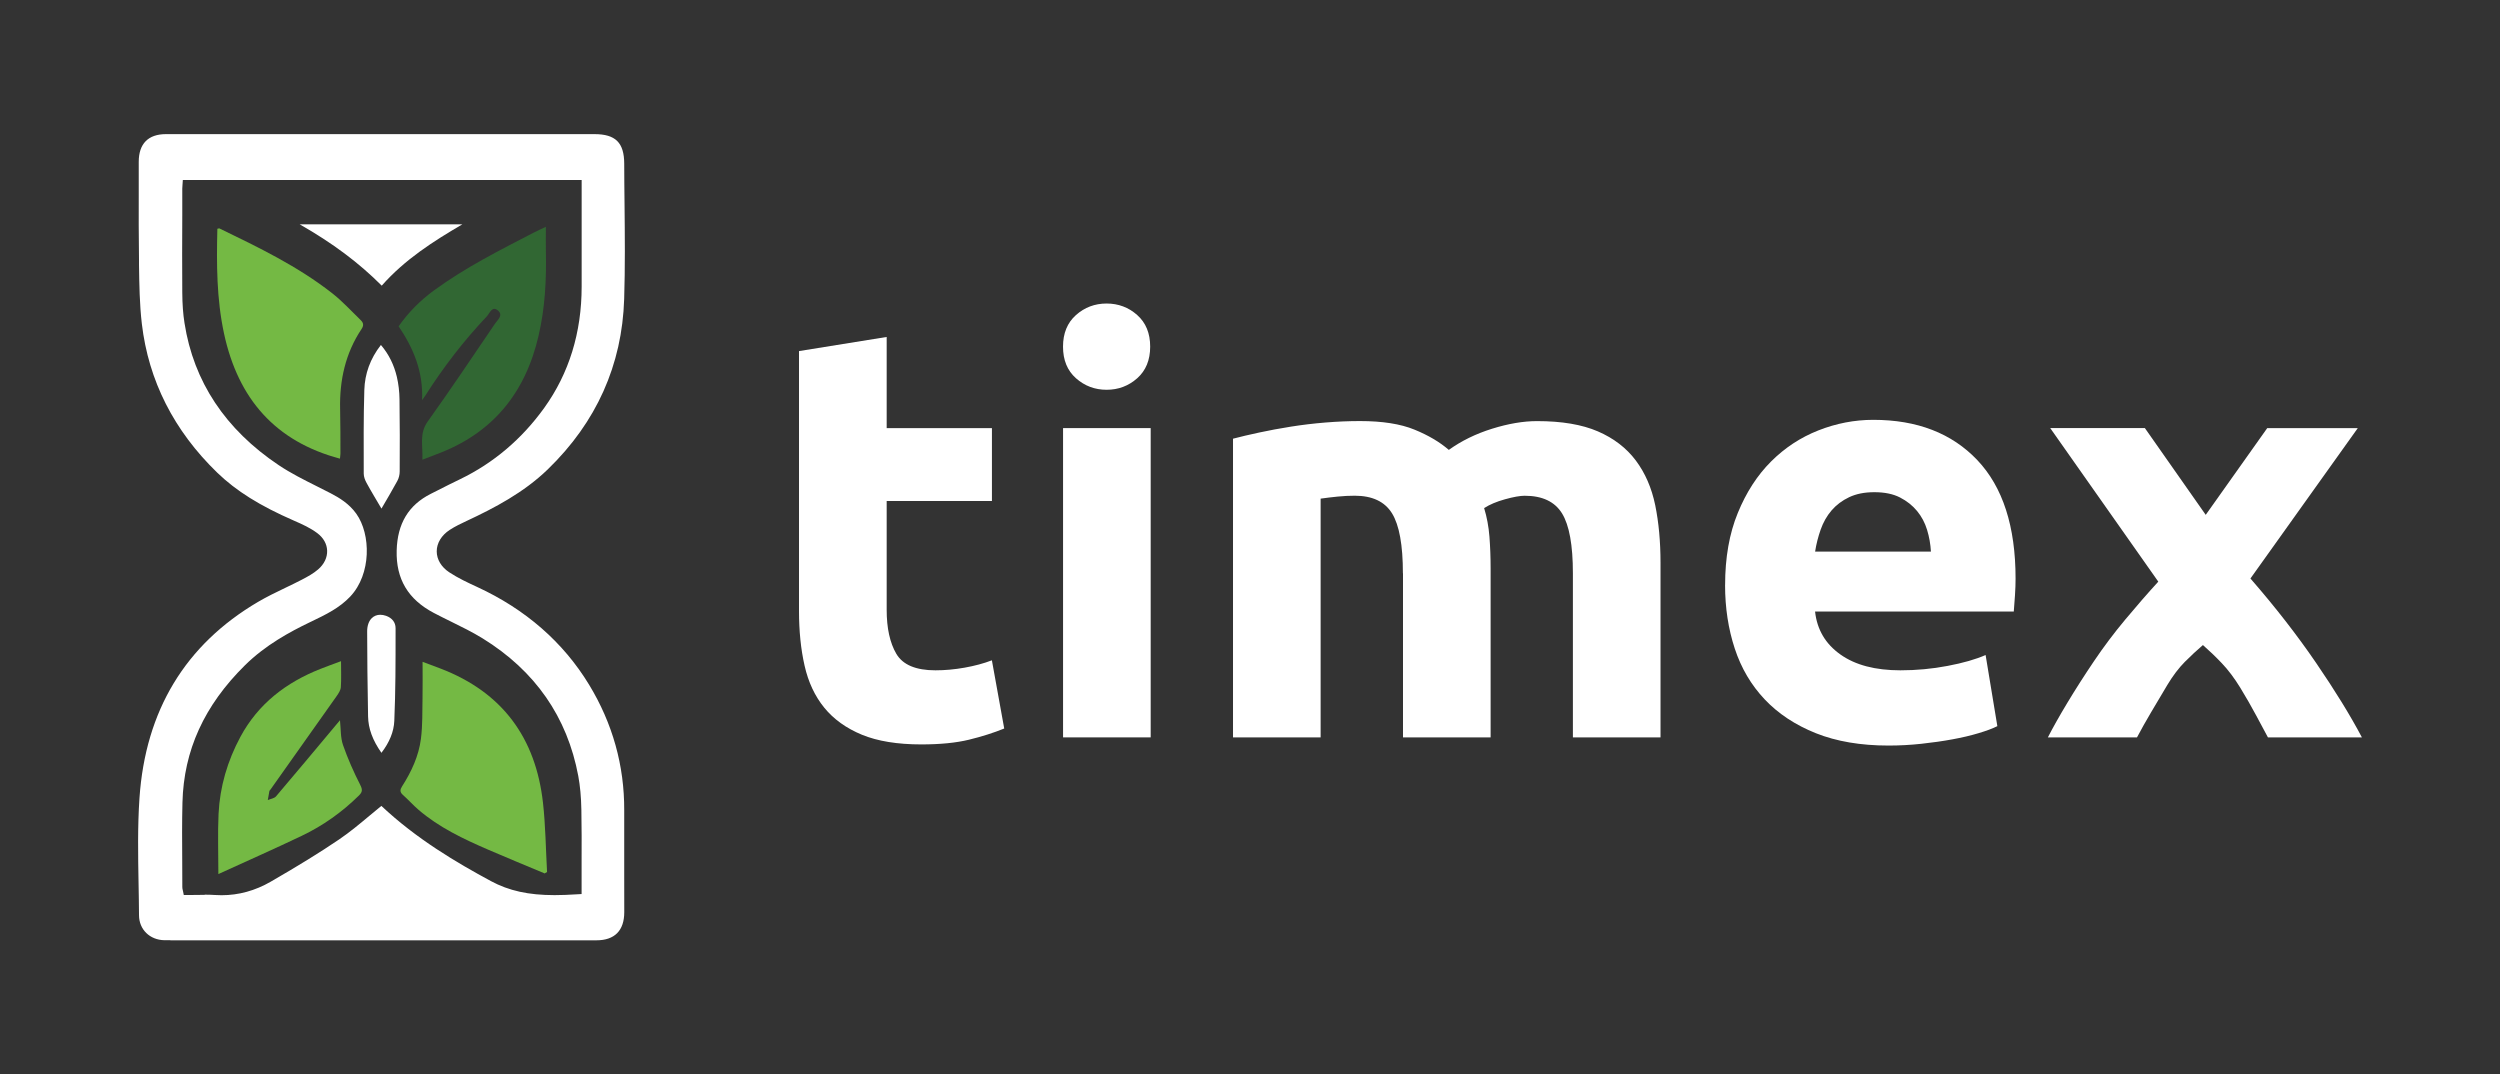 <?xml version="1.0" encoding="UTF-8"?>
<svg id="Layer_1" data-name="Layer 1" xmlns="http://www.w3.org/2000/svg" viewBox="0 0 547.24 235.16"><rect x="0" y="0" width="547.24" height="235.16" fill="#333333" stroke="none"/>
  <defs>
    <style>
      .cls-1 {
        fill: #316733;
      }

      .cls-1, .cls-2, .cls-3 {
        stroke-width: 0px;
      }

      .cls-2 {
        fill: #fff;
      }

      .cls-3 {
        fill: #74b944;
      }
    </style>
  </defs>
  <g>
    <path class="cls-2" d="M174.91,76.85l19.18-3.09v19.95h23.04v15.96h-23.04v23.81c0,4.03.71,7.25,2.12,9.65,1.42,2.4,4.27,3.6,8.56,3.6,2.06,0,4.18-.19,6.37-.58s4.18-.92,5.98-1.61l2.7,14.93c-2.32.94-4.89,1.76-7.72,2.45-2.83.69-6.31,1.03-10.43,1.03-5.24,0-9.57-.71-13-2.12-3.43-1.42-6.18-3.39-8.24-5.92-2.06-2.53-3.5-5.6-4.31-9.2-.82-3.6-1.22-7.59-1.22-11.97v-56.89Z"/>
    <path class="cls-2" d="M251.77,75.88c0,2.93-.95,5.24-2.84,6.92-1.9,1.68-4.13,2.52-6.7,2.52s-4.81-.84-6.7-2.52c-1.9-1.68-2.84-3.99-2.84-6.92s.95-5.24,2.84-6.92c1.89-1.68,4.13-2.52,6.7-2.52s4.81.84,6.7,2.52c1.89,1.68,2.84,3.99,2.84,6.92Z"/>
    <rect class="cls-2" x="232.7" y="93.71" width="19.18" height="67.7"/>
    <path class="cls-2" d="M307.09,125.5c0-6.18-.79-10.55-2.38-13.13-1.59-2.57-4.31-3.86-8.17-3.86-1.2,0-2.45.06-3.73.19-1.29.13-2.53.28-3.73.45v52.26h-19.18v-65.38c1.63-.43,3.54-.88,5.73-1.35,2.19-.47,4.5-.9,6.95-1.29,2.45-.39,4.96-.69,7.53-.9,2.57-.21,5.1-.32,7.59-.32,4.89,0,8.86.62,11.91,1.87,3.05,1.24,5.55,2.73,7.53,4.44,2.75-1.97,5.9-3.52,9.46-4.63,3.56-1.11,6.84-1.67,9.85-1.67,5.41,0,9.85.75,13.32,2.25,3.47,1.5,6.24,3.63,8.3,6.37,2.06,2.75,3.47,6.01,4.25,9.78.77,3.78,1.16,7.98,1.16,12.61v38.23h-19.18v-35.91c0-6.18-.79-10.55-2.38-13.13-1.59-2.57-4.31-3.86-8.17-3.86-1.03,0-2.47.26-4.31.77-1.85.51-3.37,1.16-4.57,1.93.6,1.97.99,4.05,1.16,6.24.17,2.19.26,4.53.26,7.01v36.94h-19.18v-35.91Z"/>
    <path class="cls-2" d="M377.62,128.07c0-6.01.92-11.26,2.77-15.77,1.84-4.51,4.27-8.26,7.27-11.26,3-3,6.45-5.28,10.36-6.82,3.9-1.54,7.91-2.32,12.03-2.32,9.61,0,17.2,2.94,22.78,8.82,5.58,5.88,8.37,14.52,8.37,25.93,0,1.12-.04,2.34-.13,3.67-.09,1.33-.17,2.51-.26,3.54h-43.5c.43,3.95,2.27,7.08,5.54,9.4,3.26,2.32,7.64,3.47,13.13,3.47,3.52,0,6.97-.32,10.36-.97,3.39-.64,6.16-1.44,8.3-2.38l2.57,15.57c-1.03.52-2.4,1.03-4.12,1.54-1.72.52-3.63.97-5.73,1.35-2.1.39-4.36.71-6.76.97-2.4.26-4.81.39-7.21.39-6.09,0-11.39-.9-15.9-2.7-4.5-1.8-8.24-4.27-11.2-7.4-2.96-3.13-5.15-6.84-6.56-11.13-1.41-4.29-2.12-8.92-2.12-13.9ZM422.67,120.74c-.09-1.63-.37-3.22-.84-4.76-.47-1.54-1.2-2.92-2.19-4.12-.99-1.2-2.23-2.19-3.73-2.96-1.5-.77-3.37-1.16-5.6-1.16s-3.99.37-5.53,1.09c-1.54.73-2.83,1.7-3.86,2.9-1.03,1.2-1.82,2.6-2.38,4.18-.56,1.59-.97,3.2-1.22,4.83h25.36Z"/>
    <path class="cls-2" d="M482.83,112.69l13.46-18.98h19.82l-23.5,32.92c5.39,6.19,10.17,12.33,14.35,18.44,4.18,6.11,7.53,11.56,10.05,16.34h-20.57c-.7-1.29-1.56-2.9-2.59-4.83-1.03-1.93-2.19-3.95-3.47-6.05-1.29-2.1-2.63-3.88-4.03-5.35s-2.78-2.79-4.14-3.98c-1.3,1.11-2.62,2.34-3.96,3.68-1.34,1.35-2.61,3.03-3.82,5.04-1.21,2.01-2.39,4-3.55,5.97-1.16,1.97-2.2,3.81-3.1,5.52h-19.51c1.08-2.11,2.5-4.64,4.27-7.58,1.77-2.94,3.71-5.97,5.82-9.1,2.11-3.13,4.39-6.16,6.85-9.11s4.87-5.72,7.23-8.3c-4.21-5.98-8.26-11.73-12.14-17.25-3.89-5.52-7.73-10.97-11.52-16.37h20.72l13.31,18.98Z"/>
  </g>
  <path class="cls-3" d="M74.42,100.4c-14.1-3.75-22.29-13.05-25.38-27.38-1.63-7.57-1.65-15.23-1.46-22.94.19-.03.36-.12.47-.07,8.55,4.15,17.13,8.27,24.69,14.2,2.23,1.75,4.17,3.89,6.22,5.87.58.56.73,1.13.18,1.94-3.53,5.29-4.84,11.21-4.69,17.56.08,3.22.06,6.45.07,9.68,0,.36-.07.72-.11,1.13Z"/>
  <path class="cls-3" d="M119.25,191.2c-4.12-1.73-8.27-3.42-12.37-5.2-5.42-2.35-10.76-4.86-15.29-8.76-1.18-1.02-2.23-2.2-3.4-3.24-.7-.63-.64-1.15-.17-1.88,2.04-3.2,3.64-6.63,4.12-10.4.38-2.94.29-5.94.35-8.91.05-2.55.01-5.1.01-7.94,1.44.54,2.68,1,3.92,1.47,13.54,5.18,20.85,15.17,22.44,29.4.56,5.02.61,10.09.89,15.14-.17.1-.34.2-.51.3Z"/>
  <path class="cls-1" d="M92.46,100.63c.14-3.01-.74-5.71,1.17-8.37,5.04-7.05,9.87-14.26,14.74-21.43.57-.83,1.87-1.83.61-2.88-1.26-1.05-1.77.6-2.39,1.27-5.04,5.33-9.52,11.12-13.47,17.35-.14.22-.3.42-.73,1.02.28-6.31-1.91-11.37-5.13-16.17,2.17-3.08,4.77-5.69,7.76-7.87,6.84-4.99,14.35-8.77,21.81-12.63.77-.4,1.56-.75,2.66-1.27,0,1.98-.03,3.62,0,5.26.14,6.25-.17,12.43-1.59,18.55-2.94,12.76-10.25,21.48-22.28,25.95-.97.36-1.92.74-3.19,1.23Z"/>
  <path class="cls-3" d="M74.65,144.71c0,2.08.08,3.91-.04,5.72-.05.66-.51,1.35-.91,1.93-4.81,6.83-9.65,13.63-14.48,20.45-.09.13-.24.24-.26.38-.13.64-.23,1.29-.34,1.94.61-.26,1.41-.36,1.8-.81,4.33-5.08,8.6-10.22,12.89-15.34.32-.39.65-.78,1.11-1.32.21,1.97.1,3.8.66,5.41,1.03,2.98,2.33,5.9,3.76,8.71.55,1.07.51,1.59-.29,2.37-3.68,3.63-7.85,6.59-12.5,8.81-6.01,2.87-12.1,5.56-18.25,8.37,0-4.66-.16-8.92.04-13.17.29-5.97,1.95-11.6,4.79-16.88,3.91-7.25,10.01-11.9,17.54-14.87,1.44-.57,2.89-1.09,4.5-1.69Z"/>
  <g>
    <path class="cls-2" d="M37.29,205.81c-.43,0-.85,0-1.28,0-3.22-.05-5.57-2.35-5.58-5.46-.01-2.34-.06-4.68-.1-7.02-.11-6.12-.22-12.45.2-18.63,1.3-19.14,10.03-33.58,25.94-42.94,1.9-1.12,3.94-2.1,5.91-3.05,1.23-.59,2.46-1.18,3.67-1.81,1.29-.67,2.54-1.35,3.6-2.27,1.32-1.14,2.01-2.6,1.96-4.1-.05-1.47-.82-2.83-2.16-3.83-1.51-1.13-3.21-1.91-5.12-2.74-7.45-3.25-12.62-6.48-16.77-10.49-9.5-9.2-15.05-20.16-16.51-32.59-.5-4.26-.56-8.66-.62-12.92v-.9c-.08-5.14-.07-10.37-.06-15.43v-6.2c0-3.97,2.07-6.07,5.96-6.07h93.79c4.62,0,6.51,1.87,6.52,6.47,0,2.94.04,5.89.07,8.83.07,6.82.14,13.86-.08,20.78-.45,14.45-6.08,27-16.72,37.3-5.25,5.08-11.65,8.44-17.78,11.3-1.17.55-2.49,1.17-3.7,1.96-1.8,1.18-2.83,2.89-2.83,4.69,0,1.77,1,3.44,2.75,4.59,1.96,1.29,4.14,2.3,6.07,3.19,10.61,4.89,18.86,12.09,24.52,21.39,5.16,8.48,7.75,17.75,7.7,27.54-.02,4.75-.01,9.5,0,14.24,0,2.68.01,5.35.01,8.03,0,4.03-2.11,6.16-6.09,6.16H37.29ZM44.8,195.84c.75,0,1.49.02,2.23.07.5.03.99.05,1.48.05,3.72,0,7.33-.99,10.73-2.95,6.15-3.55,10.77-6.4,14.96-9.24,2.38-1.61,4.63-3.5,6.81-5.32.82-.68,1.63-1.37,2.47-2.04,7.72,7.26,16.45,12.39,23.98,16.46,3.93,2.12,8.23,3.07,13.93,3.07,1.47,0,3.05-.06,5.11-.19l.81-.05v-7.1c.02-3.7.02-7.53-.05-11.3-.05-2.85-.28-5.28-.68-7.45-2.41-12.9-9.45-23.02-20.92-30.1-2.24-1.38-4.64-2.56-6.96-3.7-1.26-.62-2.52-1.24-3.75-1.89-5.62-2.96-8.28-7.42-8.12-13.64.15-5.9,2.59-9.96,7.46-12.42l1.57-.79c1.61-.82,3.23-1.64,4.86-2.42,7.32-3.54,13.51-8.79,18.42-15.62,5.42-7.55,8.18-16.48,8.18-26.54,0-4.83,0-9.66,0-14.49v-8.84H40.02l-.08,1.2c-.02.26-.04.48-.04.7v5.81c-.03,5.65-.04,11.29,0,16.94.02,2.51.17,4.7.49,6.68,2,12.81,8.94,23.27,20.62,31.09,2.64,1.77,5.53,3.21,8.32,4.61,1.02.51,2.03,1.02,3.04,1.54,1.91.99,4.07,2.3,5.62,4.48,3.21,4.49,3.33,13.2-1.32,18.13-2.38,2.52-5.35,3.95-8.49,5.46l-.44.21c-4.21,2.03-9.61,4.92-14.12,9.38-8.92,8.81-13.4,18.64-13.68,30.03-.11,4.36-.08,8.79-.05,13.08.01,1.82.02,3.63.02,5.45,0,.26.05.48.11.71l.07.32.14.7h.71c.67,0,1.32-.01,1.98-.02.63-.01,1.27-.02,1.89-.02Z"/>
    <path class="cls-2" d="M83.56,62.53c-4.97-4.99-10.74-9.31-17.95-13.42h35.59c-6.27,3.67-12.55,7.65-17.64,13.42Z"/>
    <path class="cls-2" d="M83.5,111.33c-1.04-1.78-2.2-3.67-3.26-5.62-.34-.61-.62-1.36-.62-2.04-.01-6.11-.06-12.22.13-18.32.11-3.54,1.28-6.83,3.63-9.84,1.79,2.1,2.88,4.43,3.48,6.94.38,1.61.57,3.3.59,4.96.08,5.27.07,10.55.04,15.82,0,.69-.19,1.45-.52,2.05-1.13,2.09-2.36,4.14-3.47,6.05Z"/>
    <path class="cls-2" d="M83.35,109.39c-.78-1.32-1.6-2.69-2.36-4.09-.33-.6-.51-1.18-.51-1.63v-2.78c-.02-5.09-.04-10.35.13-15.52.1-3.05,1.03-5.88,2.79-8.45,1.24,1.69,2.1,3.57,2.61,5.72.35,1.48.54,3.09.57,4.77.08,5.32.07,10.74.04,15.8,0,.55-.16,1.17-.42,1.64-.83,1.53-1.71,3.03-2.55,4.47l-.16.28-.14-.23Z"/>
    <path class="cls-2" d="M83.49,164.78c-1.94-2.76-2.87-5.31-2.92-7.96-.13-6.94-.19-13.03-.2-18.62,0-1.21.35-2.24,1-2.88.49-.49,1.14-.75,1.87-.75.41,0,.83.08,1.27.23,1.34.48,2.08,1.44,2.08,2.71v.95c0,6.35,0,12.91-.28,19.35-.1,2.34-1.05,4.68-2.81,6.97Z"/>
  </g>
</svg>